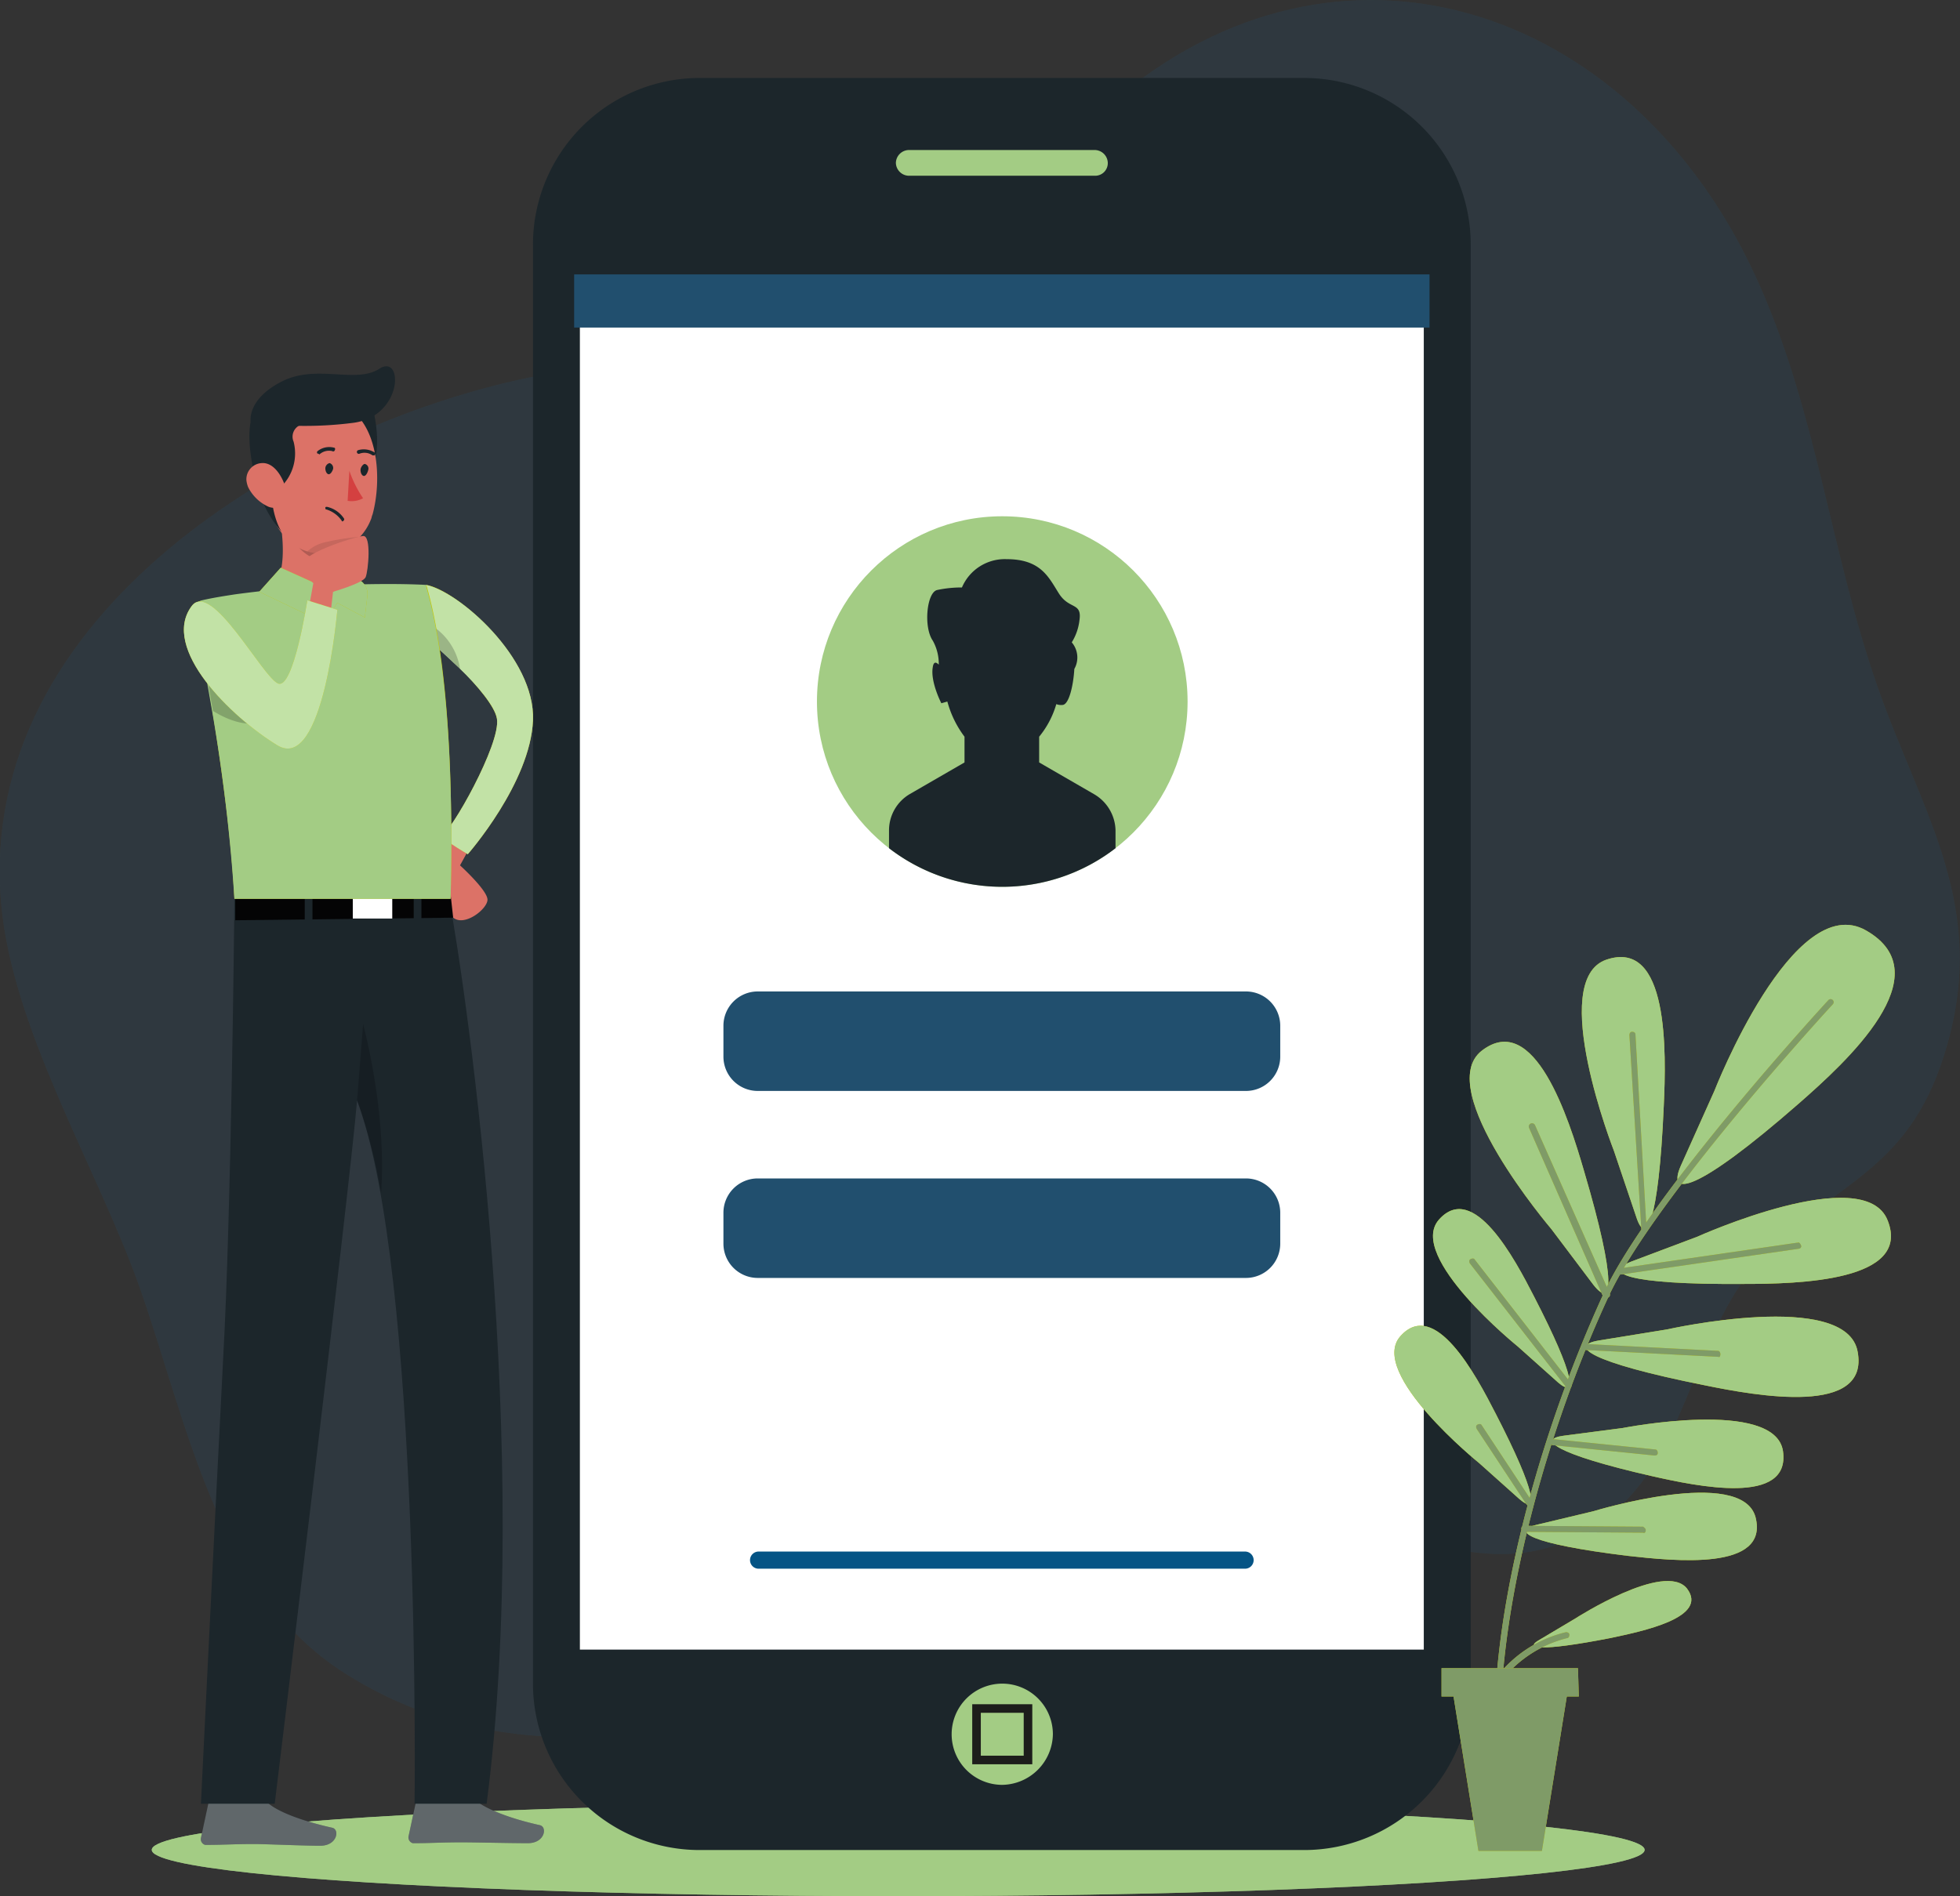 <svg id="Layer_1" data-name="Layer 1" xmlns="http://www.w3.org/2000/svg" viewBox="0 0 228.45 221.07"><rect x="0" y="0" width="228.45" height="221.07" fill="#333333" stroke="none"/><g id="freepik--background-simple--inject-1--inject-2" style="opacity:0.21"><path id="Path_9274" data-name="Path 9274" d="M258,99.84c-14-31.9-47.6-44-74.2-22.5-10.4,8.4-16.8,21.7-29.5,27-11.9,5-27,3.5-39.8,6.2-27.4,5.7-64.3,27.5-61.5,61.1,1.2,14.7,11.2,31,16.1,44.8,5.6,15.8,9,35.6,23.9,45.1,25.5,16.2,56.4,3,79.4-10.1,12.4-7,19.2-11.4,32.5-9,12.3,2.3,23.5,10.1,35.5.8,9.1-7,9.8-21.2,17.4-29.6,8.6-9.4,17.3-10.1,21.7-24.2,5.4-17.2-2.6-27.9-7.9-43.2S264.63,114.84,258,99.84Z" transform="translate(-52.88 -66.51)" style="fill:#214f6e"/><g id="Group_30970" data-name="Group 30970" style="opacity:0.7"><path id="Path_9275" data-name="Path 9275" d="M258,99.84c-14-31.9-47.6-44-74.2-22.5-10.4,8.4-16.8,21.7-29.5,27-11.9,5-27,3.5-39.8,6.2-27.4,5.7-64.3,27.5-61.5,61.1,1.2,14.7,11.2,31,16.1,44.8,5.6,15.8,9,35.6,23.9,45.1,25.5,16.2,56.4,3,79.4-10.1,12.4-7,19.2-11.4,32.5-9,12.3,2.3,23.5,10.1,35.5.8,9.1-7,9.8-21.2,17.4-29.6,8.6-9.4,17.3-10.1,21.7-24.2,5.4-17.2-2.6-27.9-7.9-43.2S264.63,114.84,258,99.84Z" transform="translate(-52.88 -66.51)" style="fill:#214f6e"/></g></g><g id="freepik--Shadow--inject-1--inject-2"><ellipse id="Ellipse_112" data-name="Ellipse 112" cx="104.69" cy="215.67" rx="87" ry="5.4" style="fill:#a3cc84"/><ellipse id="Ellipse_113" data-name="Ellipse 113" cx="104.69" cy="215.67" rx="87" ry="5.4" style="fill:#a3cc84;opacity:0.8;isolation:isolate"/></g><path id="Rectangle_9583" data-name="Rectangle 9583" d="M134.4,75.6h70.5A19.42,19.42,0,0,1,224.3,95V262.8a19.42,19.42,0,0,1-19.4,19.4H134.4A19.42,19.42,0,0,1,115,262.8V95.1A19.44,19.44,0,0,1,134.4,75.6Z" transform="translate(-52.88 -66.51)" style="fill:#1c262b"/><rect id="Rectangle_9584" data-name="Rectangle 9584" x="66.92" y="31.79" width="99.7" height="161.2" style="fill:#fff;stroke:#1c262b;stroke-miterlimit:10;stroke-width:1.337px"/><circle id="Ellipse_114" data-name="Ellipse 114" cx="116.82" cy="81.79" r="21.6" style="fill:#a3cc84"/><path id="Path_9276" data-name="Path 9276" d="M198,249.4H141.3a1,1,0,0,1-1-1h0a1,1,0,0,1,1-1H198a1,1,0,0,1,1,1h0a1,1,0,0,1-1,1Z" transform="translate(-52.88 -66.51)" style="fill:#055485"/><path id="Rectangle_9585" data-name="Rectangle 9585" d="M141.2,182.1h56.9a4,4,0,0,1,4,4v3.6a4,4,0,0,1-4,4H141.2a4,4,0,0,1-4-4v-3.6A4,4,0,0,1,141.2,182.1Z" transform="translate(-52.88 -66.51)" style="fill:#214f6e"/><path id="Rectangle_9586" data-name="Rectangle 9586" d="M141.2,203.9h56.9a4,4,0,0,1,4,4v3.6a4,4,0,0,1-4,4H141.2a4,4,0,0,1-4-4v-3.6A4,4,0,0,1,141.2,203.9Z" transform="translate(-52.88 -66.51)" style="fill:#214f6e"/><path id="Path_9277" data-name="Path 9277" d="M180.4,159.1l-6.4-3.7v-3a10.67,10.67,0,0,0,2-3.8,1.48,1.48,0,0,0,.7.1c.8,0,1.3-2.4,1.4-4.2a2.72,2.72,0,0,0-.3-3.1,6.22,6.22,0,0,0,.9-2.6c.3-2.1-1.2-1.2-2.4-3.1s-2.1-4-6.1-4A5.43,5.43,0,0,0,165,135a13.58,13.58,0,0,0-2.9.3c-1.2.3-1.6,4.3-.5,5.9a5.55,5.55,0,0,1,.7,2.8c-.3-.3-.6-.4-.7.3-.3,1.7,1,4.2,1,4.2l.7-.2a12,12,0,0,0,2,4.1v3l-6.4,3.7a4.91,4.91,0,0,0-2.4,4.2v2.1a21.61,21.61,0,0,0,26.4,0v-2.1A5,5,0,0,0,180.4,159.1Z" transform="translate(-52.88 -66.51)" style="fill:#1c262b"/><rect id="Rectangle_9587" data-name="Rectangle 9587" x="66.92" y="31.99" width="99.7" height="6.2" style="fill:#214f6e"/><path id="Path_9284" data-name="Path 9284" d="M180.5,87H158.8a1.54,1.54,0,0,1-1.5-1.5h0a1.54,1.54,0,0,1,1.5-1.5h21.7a1.54,1.54,0,0,1,1.5,1.5h0a1.47,1.47,0,0,1-1.5,1.5Z" transform="translate(-52.88 -66.51)" style="fill:#a3cc84"/><path id="Path_9285" data-name="Path 9285" d="M175.6,268.7a5.9,5.9,0,1,0-5.9,5.9h0A6,6,0,0,0,175.6,268.7Z" transform="translate(-52.88 -66.51)" style="fill:#a3cc84"/><rect id="Rectangle_9588" data-name="Rectangle 9588" x="113.82" y="199.19" width="6" height="6" style="fill:#a3cc84;stroke:#1d1d1b;stroke-miterlimit:10"/><path id="Path_9286" data-name="Path 9286" d="M241,200.7s-7.8-19.9-.9-22.3c7.3-2.5,7,10.7,6.7,17.1-.6,13.7-2.1,16.3-3.2,12.9Zm-2.4,15.6c2.2,2.8,2.8-.1-1.1-13.3-1.8-6.2-5.8-18.7-11.9-14-5.8,4.5,8.1,20.8,8.1,20.8Zm-4.1,11.4c2.1,1.8,2.1-.5-2.8-10-2.3-4.5-7.1-13.5-11.1-9-3.8,4.3,9.2,14.8,9.2,14.8ZM230,241.3c2.1,1.8,2.1-.5-2.8-10-2.3-4.5-7.1-13.5-11.1-9-3.8,4.3,9.2,14.8,9.2,14.8Zm13-27.7c-3.3,1.3-.7,2.7,13.1,2.6,6.4,0,19.6-.3,16.8-7.4-2.7-6.9-22.2,1.9-22.2,1.9Zm-3.8,9.2c-3.5.6-1.2,2.5,12.3,5.2,6.3,1.3,19.3,3.6,17.9-3.9-1.3-7.3-22.2-2.6-22.2-2.6Zm-4.1,11.1c-3,.4-1.1,2.1,10.3,4.7,5.3,1.2,16.2,3.5,15.3-2.9-.9-6.2-18.7-2.7-18.7-2.7Zm-3.2,10.4c-2.9.7-.8,2.2,10.7,3.6,5.4.6,16.5,1.8,14.9-4.5-1.6-6-18.9-.7-18.9-.7Zm16.9-41.9c-1.7,3.8,1.8,3.2,13.7-7.2,5.6-4.9,16.8-15.1,7.9-20.2-8.5-4.9-17.7,18.7-17.7,18.7Zm-16.5,55.3c-1.8,1,0,1.4,8.2-.2,3.8-.8,11.6-2.4,9-5.8-2.6-3.2-13,3.5-13,3.5Z" transform="translate(-52.88 -66.51)" style="fill:#c5c800"/><path id="Path_9287" data-name="Path 9287" d="M241,200.7s-7.8-19.9-.9-22.3c7.3-2.5,7,10.7,6.7,17.1-.6,13.7-2.1,16.3-3.2,12.9Zm-2.4,15.6c2.2,2.8,2.8-.1-1.1-13.3-1.8-6.2-5.8-18.7-11.9-14-5.8,4.5,8.1,20.8,8.1,20.8Zm-4.1,11.4c2.1,1.8,2.1-.5-2.8-10-2.3-4.5-7.1-13.5-11.1-9-3.8,4.3,9.2,14.8,9.2,14.8ZM230,241.3c2.1,1.8,2.1-.5-2.8-10-2.3-4.5-7.1-13.5-11.1-9-3.8,4.3,9.2,14.8,9.2,14.8Zm13-27.7c-3.3,1.3-.7,2.7,13.1,2.6,6.4,0,19.6-.3,16.8-7.4-2.7-6.9-22.2,1.9-22.2,1.9Zm-3.8,9.2c-3.5.6-1.2,2.5,12.3,5.2,6.3,1.3,19.3,3.6,17.9-3.9-1.3-7.3-22.2-2.6-22.2-2.6Zm-4.1,11.1c-3,.4-1.1,2.1,10.3,4.7,5.3,1.2,16.2,3.5,15.3-2.9-.9-6.2-18.7-2.7-18.7-2.7Zm-3.2,10.4c-2.9.7-.8,2.2,10.7,3.6,5.4.6,16.5,1.8,14.9-4.5-1.6-6-18.9-.7-18.9-.7Zm16.9-41.9c-1.7,3.8,1.8,3.2,13.7-7.2,5.6-4.9,16.8-15.1,7.9-20.2-8.5-4.9-17.7,18.7-17.7,18.7Zm-16.5,55.3c-1.8,1,0,1.4,8.2-.2,3.8-.8,11.6-2.4,9-5.8-2.6-3.2-13,3.5-13,3.5Z" transform="translate(-52.88 -66.51)" style="fill:#a3cc84"/><path id="Path_9288" data-name="Path 9288" d="M244.5,210l-1.4-22.8m-3,30.3-8.6-19.6m31,13.9-20.7,3M235.7,228l-11.2-14.4m13.1,10,15.5.8M234,234.7l11.8,1.2m-14.7,5.8-5.9-8.8m5.2,11.9,13.9.1m-16.7,26c.2,0,.3-.2.3-.4-.9-13.3,4.2-35,12.5-52.9,5.3-11.4,25.9-33.8,26.1-34a.35.35,0,0,0-.5-.5h0c-.2.2-20.9,22.7-26.2,34.2-8.4,18.3-13.5,39.6-12.6,53.2.1.2.2.4.4.4Zm16.9-60.6c.2,0,.3-.2.3-.4l-1.3-22.8c0-.2-.2-.3-.4-.3h0c-.2,0-.3.2-.3.4l1.4,22.8c-.1.2.1.3.3.3Zm-4.2,7.5a.37.37,0,0,0,.2-.5l-8.7-19.6a.38.38,0,0,0-.7.3h0l8.6,19.6c.2.2.4.3.6.2Zm1.5-2.7,20.7-3c.2,0,.4-.2.3-.4s-.2-.4-.4-.3h-.1l-20.7,3c-.2,0-.3.2-.3.4a.46.46,0,0,0,.5.3Zm-5.9,13.2c.2-.1.2-.3.1-.5h0l-11.2-14.4c-.1-.2-.3-.2-.5-.1s-.2.3-.1.5h0l11.2,14.4a.37.37,0,0,0,.3.1c0,.1.1.1.2,0Zm17.5-3.9c0-.2-.1-.4-.3-.4l-15.4-.8c-.2,0-.3.2-.3.4a.27.27,0,0,0,.3.3l15.5.8h0c.1.1.2-.1.2-.3Zm-7.3,11.5c0-.2-.1-.4-.3-.4h0L234,234.3c-.2,0-.4.1-.4.3h0c0,.2.1.4.3.4l11.8,1.2h0c.3,0,.4-.1.4-.3ZM231.3,242c.2-.1.2-.3.1-.5l-5.8-8.8c-.1-.2-.3-.2-.5-.1s-.2.3-.1.5l5.8,8.8c.1.1.2.2.3.2a.31.31,0,0,1,.2-.1Zm13.4,2.9c0-.2-.2-.3-.3-.4l-13.9-.1h0a.32.32,0,0,0-.3.3c0,.2.1.3.3.4h0l13.9.1h0c.1.1.3-.1.3-.3ZM226,265.7a14,14,0,0,1,9.5-8.2c.2,0,.3-.2.3-.4s-.2-.3-.4-.3a14.43,14.43,0,0,0-10,8.6.37.37,0,0,0,.2.5h.1c.2.1.3,0,.3-.2Zm1.6,5.2c.2,0,.3-.2.3-.4-.9-13.3,4.2-35,12.5-52.9,5.3-11.4,25.9-33.8,26.1-34a.35.35,0,0,0-.5-.5h0c-.2.2-20.9,22.7-26.2,34.2-8.4,18.3-13.5,39.6-12.6,53.2.1.2.2.4.4.4Zm16.9-60.6c.2,0,.3-.2.3-.4l-1.3-22.8c0-.2-.2-.3-.4-.3h0c-.2,0-.3.2-.3.4l1.4,22.8c-.1.2.1.3.3.3Zm-4.2,7.5a.37.37,0,0,0,.2-.5l-8.7-19.6c-.1-.2-.3-.2-.5-.2a.4.4,0,0,0-.2.4l8.6,19.6q.3.45.6.3Zm1.5-2.7,20.7-3c.2,0,.4-.2.3-.4s-.2-.4-.4-.3h-.1l-20.7,3c-.2,0-.3.2-.3.4a.46.46,0,0,0,.5.3Zm-5.9,13.2c.2-.1.2-.3.1-.5h0l-11.2-14.4c-.1-.2-.3-.2-.5-.1s-.2.3-.1.5l11.2,14.4a.37.37,0,0,0,.3.1c.1.1.1.1.2,0Zm17.5-3.9c0-.2-.1-.4-.3-.4l-15.4-.8c-.2,0-.3.2-.3.4a.27.27,0,0,0,.3.3l15.5.8h0c.1.1.2-.1.2-.3Zm-7.3,11.5c0-.2-.1-.4-.3-.4h0L234,234.3c-.2,0-.4.1-.4.3h0c0,.2.1.4.3.4l11.8,1.2h0c.3,0,.4-.1.4-.3ZM231.3,242c.2-.1.2-.3.1-.5l-5.8-8.8c-.1-.2-.3-.2-.5-.1s-.2.3-.1.5l5.8,8.8c.1.1.2.2.3.2a.31.31,0,0,1,.2-.1Zm13.4,2.9c0-.2-.2-.3-.3-.4l-13.9-.1h0a.32.32,0,0,0-.3.3c0,.2.1.3.3.4h0l13.9.1h0c.2.1.3-.1.3-.3ZM226,265.7a14,14,0,0,1,9.5-8.2c.2,0,.3-.2.3-.4s-.2-.3-.4-.3a14.43,14.43,0,0,0-10,8.6.37.37,0,0,0,.2.5h.1c.2.1.3,0,.3-.2Z" transform="translate(-52.88 -66.51)" style="fill:#c5c800"/><path id="Path_9289" data-name="Path 9289" d="M244.5,210l-1.4-22.8m-3,30.3-8.6-19.6m31,13.9-20.7,3M235.7,228l-11.2-14.4m13.1,10,15.5.8M234,234.7l11.8,1.2m-14.7,5.8-5.9-8.8m5.2,11.9,13.9.1m-16.7,26c.2,0,.3-.2.3-.4-.9-13.3,4.2-35,12.5-52.9,5.3-11.4,25.9-33.8,26.1-34a.35.35,0,0,0-.5-.5h0c-.2.2-20.9,22.7-26.2,34.2-8.4,18.3-13.5,39.6-12.6,53.2.1.2.2.4.4.4Zm16.9-60.6c.2,0,.3-.2.3-.4l-1.3-22.8c0-.2-.2-.3-.4-.3h0c-.2,0-.3.2-.3.4l1.4,22.8c-.1.2.1.3.3.3Zm-4.2,7.5a.37.37,0,0,0,.2-.5l-8.7-19.6a.38.38,0,0,0-.7.3h0l8.6,19.6c.2.2.4.3.6.2Zm1.5-2.7,20.7-3c.2,0,.4-.2.3-.4s-.2-.4-.4-.3h-.1l-20.7,3c-.2,0-.3.2-.3.4a.46.46,0,0,0,.5.3Zm-5.9,13.2c.2-.1.2-.3.1-.5h0l-11.2-14.4c-.1-.2-.3-.2-.5-.1s-.2.3-.1.5h0l11.2,14.4a.37.37,0,0,0,.3.1c0,.1.1.1.2,0Zm17.5-3.9c0-.2-.1-.4-.3-.4l-15.4-.8c-.2,0-.3.2-.3.4a.27.27,0,0,0,.3.3l15.5.8h0c.1.1.2-.1.2-.3Zm-7.3,11.5c0-.2-.1-.4-.3-.4h0L234,234.3c-.2,0-.4.1-.4.3h0c0,.2.1.4.3.4l11.8,1.2h0c.3,0,.4-.1.4-.3ZM231.3,242c.2-.1.2-.3.1-.5l-5.8-8.8c-.1-.2-.3-.2-.5-.1s-.2.3-.1.5l5.8,8.8c.1.1.2.2.3.2a.31.31,0,0,1,.2-.1Zm13.4,2.9c0-.2-.2-.3-.3-.4l-13.9-.1h0a.32.32,0,0,0-.3.3c0,.2.1.3.3.4h0l13.9.1h0c.1.1.3-.1.3-.3ZM226,265.7a14,14,0,0,1,9.5-8.2c.2,0,.3-.2.3-.4s-.2-.3-.4-.3a14.43,14.43,0,0,0-10,8.6.37.37,0,0,0,.2.5h.1c.2.1.3,0,.3-.2Zm1.6,5.2c.2,0,.3-.2.3-.4-.9-13.3,4.2-35,12.5-52.9,5.3-11.4,25.9-33.8,26.1-34a.35.35,0,0,0-.5-.5h0c-.2.2-20.9,22.7-26.2,34.2-8.4,18.3-13.5,39.6-12.6,53.2.1.2.2.4.4.4Zm16.9-60.6c.2,0,.3-.2.3-.4l-1.3-22.8c0-.2-.2-.3-.4-.3h0c-.2,0-.3.2-.3.4l1.4,22.8c-.1.2.1.3.3.3Zm-4.2,7.5a.37.37,0,0,0,.2-.5l-8.7-19.6c-.1-.2-.3-.2-.5-.2a.4.4,0,0,0-.2.4l8.6,19.6q.3.45.6.3Zm1.5-2.7,20.7-3c.2,0,.4-.2.3-.4s-.2-.4-.4-.3h-.1l-20.7,3c-.2,0-.3.2-.3.4a.46.46,0,0,0,.5.3Zm-5.9,13.2c.2-.1.2-.3.1-.5h0l-11.2-14.4c-.1-.2-.3-.2-.5-.1s-.2.3-.1.5l11.2,14.4a.37.37,0,0,0,.3.1c.1.1.1.1.2,0Zm17.5-3.9c0-.2-.1-.4-.3-.4l-15.4-.8c-.2,0-.3.2-.3.4a.27.27,0,0,0,.3.3l15.5.8h0c.1.1.2-.1.2-.3Zm-7.3,11.5c0-.2-.1-.4-.3-.4h0L234,234.3c-.2,0-.4.1-.4.3h0c0,.2.1.4.3.4l11.8,1.2h0c.3,0,.4-.1.4-.3ZM231.3,242c.2-.1.2-.3.1-.5l-5.8-8.8c-.1-.2-.3-.2-.5-.1s-.2.3-.1.5l5.8,8.8c.1.1.2.2.3.2a.31.31,0,0,1,.2-.1Zm13.4,2.9c0-.2-.2-.3-.3-.4l-13.9-.1h0a.32.32,0,0,0-.3.3c0,.2.1.3.3.4h0l13.9.1h0c.2.1.3-.1.3-.3ZM226,265.7a14,14,0,0,1,9.5-8.2c.2,0,.3-.2.3-.4s-.2-.3-.4-.3a14.43,14.43,0,0,0-10,8.6.37.37,0,0,0,.2.5h.1c.2.1.3,0,.3-.2Z" transform="translate(-52.88 -66.51)" style="fill:#7f9b67"/><path id="Path_9290" data-name="Path 9290" d="M236.8,261H220.9v3.3h1.4l2.9,18h7.4l2.9-18h1.4Z" transform="translate(-52.88 -66.51)" style="fill:#c5c800"/><path id="Path_9291" data-name="Path 9291" d="M236.8,261H220.9v3.3h1.4l2.9,18h7.4l2.9-18h1.4Z" transform="translate(-52.88 -66.51)" style="fill:#7f9b67"/><path id="Path_9240" data-name="Path 9240" d="M83.3,276.3H77.6c-.2,0-.4.1-.4.3l-.9,4.2a.69.69,0,0,0,.5.8H77c1.8,0,3.2-.1,5.5-.1,1.4,0,5.7.2,7.7.2s2.3-1.9,1.4-2.1c-3.6-.8-6.4-1.9-7.5-2.9a.91.91,0,0,0-.8-.4Z" transform="translate(-52.88 -66.51)" style="fill:#1c262b"/><path id="Path_9241" data-name="Path 9241" d="M107.5,276.1h-5.7c-.2,0-.4.1-.4.3l-.9,4.2a.69.69,0,0,0,.5.8h.2c1.8,0,3.2-.1,5.5-.1,1.4,0,5.7.1,7.7.1s2.3-1.9,1.4-2.1c-3.6-.8-6.3-1.9-7.5-2.9A1.14,1.14,0,0,0,107.5,276.1Z" transform="translate(-52.88 -66.51)" style="fill:#1c262b"/><path id="Path_9242" data-name="Path 9242" d="M83.3,276.3H77.6c-.2,0-.4.1-.4.3l-.9,4.2a.69.69,0,0,0,.5.8H77c1.8,0,3.2-.1,5.5-.1,1.4,0,5.7.2,7.7.2s2.3-1.9,1.4-2.1c-3.6-.8-6.4-1.9-7.5-2.9a.91.91,0,0,0-.8-.4Z" transform="translate(-52.88 -66.51)" style="fill:#fff;opacity:0.3;isolation:isolate"/><path id="Path_9243" data-name="Path 9243" d="M107.5,276.1h-5.7c-.2,0-.4.1-.4.3l-.9,4.2a.69.69,0,0,0,.5.8h.2c1.8,0,3.2-.1,5.5-.1,1.4,0,5.7.1,7.7.1s2.3-1.9,1.4-2.1c-3.6-.8-6.3-1.9-7.5-2.9A1.14,1.14,0,0,0,107.5,276.1Z" transform="translate(-52.88 -66.51)" style="fill:#fff;opacity:0.3;isolation:isolate"/><path id="Path_9244" data-name="Path 9244" d="M108.2,164.3l-1.7,3.1s3.2,2.9,3.2,4-2.8,3.3-4.1,2a14.47,14.47,0,0,1-3-5.6c0-.7,1.3-1.5,1.3-1.5l2.5-4.5Z" transform="translate(-52.88 -66.51)" style="fill:#dc7267"/><path id="Path_9245" data-name="Path 9245" d="M102.6,134.7c3.6.7,12.7,8.5,12.4,15.8s-7.6,15.6-7.6,15.6-3.9-2.3-3-2.3,6.9-10.6,6.4-13.5-8.2-9.6-8.2-9.6Z" transform="translate(-52.88 -66.51)" style="fill:#c5c800"/><path id="Path_9246" data-name="Path 9246" d="M115,150.5c-.3,7.3-7.6,15.6-7.6,15.6s-3.9-2.3-3-2.3,6.9-10.6,6.4-13.5c-.2-1.4-2.3-3.9-4.4-5.9s-3.9-3.6-3.9-3.6v-6.1C106.3,135.4,115.3,143.2,115,150.5Z" transform="translate(-52.88 -66.51)" style="fill:#c2e2a6"/><path id="Path_9247" data-name="Path 9247" d="M106.5,144.5c-2-2-3.9-3.6-3.9-3.6v-1.8A7.25,7.25,0,0,1,106.5,144.5Z" transform="translate(-52.88 -66.51)" style="fill:#040405;opacity:0.2;isolation:isolate"/><path id="Path_9248" data-name="Path 9248" d="M80.2,170.5h24.9c2.4,12.9,9.8,65.5,4.5,106.3h-8.4s.8-62-6.7-82c-.9,10.7-9.6,82-9.6,82H76.3s1.3-26.8,2.6-52.1C79.8,208.7,80.2,173.8,80.2,170.5Z" transform="translate(-52.88 -66.51)" style="fill:#1c262b"/><path id="Path_9249" data-name="Path 9249" d="M94.5,194.8a65.88,65.88,0,0,1,2.8,10.8c.7-9.5-2.1-19.7-2.1-19.7Z" transform="translate(-52.88 -66.51)" style="fill:#040405;opacity:0.2;isolation:isolate"/><path id="Path_9250" data-name="Path 9250" d="M105.4,170.8H80.3v3l25.4-.3Z" transform="translate(-52.88 -66.51)" style="fill:#040405"/><rect id="Rectangle_9580" data-name="Rectangle 9580" x="35.52" y="102.99" width="0.9" height="5.3" style="fill:#1c262b"/><rect id="Rectangle_9581" data-name="Rectangle 9581" x="48.22" y="102.99" width="0.9" height="5.3" style="fill:#1c262b"/><rect id="Rectangle_9582" data-name="Rectangle 9582" x="41.12" y="103.79" width="4.6" height="3.3" style="fill:#fff"/><path id="Path_9251" data-name="Path 9251" d="M105.4,171.3H80.2c-.6-12.2-3.7-28.8-4.6-33.3a1.24,1.24,0,0,1,.9-1.4c1.3-.3,2.6-.5,3.9-.7a133.44,133.44,0,0,1,17.9-1.2c2.7,0,4.3.1,4.3.1C105.7,145.6,105.6,163.2,105.4,171.3Z" transform="translate(-52.88 -66.51)" style="fill:#c5c800"/><path id="Path_9252" data-name="Path 9252" d="M105.4,171.3H80.2a204.22,204.22,0,0,0-2.6-21.9c-.9-5.2-1.7-9.5-2.1-11.5v-.3a1.17,1.17,0,0,1,.9-1.1c1.3-.3,2.6-.5,3.9-.7a133.44,133.44,0,0,1,17.9-1.2c2.7,0,4.3.1,4.3.1C105.7,145.6,105.6,163.2,105.4,171.3Z" transform="translate(-52.88 -66.51)" style="fill:#a3cc84"/><path id="Path_9254" data-name="Path 9254" d="M84.6,135.2c2.2,2,7.4,1.2,7.4,1.2s3.3-.9,2.6-1.9a3.7,3.7,0,0,1-3.3-2.4,5.5,5.5,0,0,1-.2-2.2,5,5,0,0,1,.2-1.2l-6.5-4.8C85.7,127,86.7,132.9,84.6,135.2Z" transform="translate(-52.88 -66.51)" style="fill:#dc7267"/><path id="Path_9255" data-name="Path 9255" d="M86.3,126.9a5.42,5.42,0,0,0,5.1,5.2,5.5,5.5,0,0,1-.2-2.2Z" transform="translate(-52.88 -66.51)" style="fill:#040405;opacity:0.2;isolation:isolate"/><path id="Path_9256" data-name="Path 9256" d="M85.6,132.7l6.2,2.8.4-2.3,2.3.8a1.88,1.88,0,0,1,1.2,2l-.3,2.5-3.2-1.7-1.6,2.3-7.5-3.6Z" transform="translate(-52.88 -66.51)" style="fill:#c5c800"/><path id="Path_9257" data-name="Path 9257" d="M85.6,132.7l6.2,2.8.4-2.3,2.3.8a1.88,1.88,0,0,1,1.2,2l-.3,2.5-3.2-1.7-1.6,2.3-7.5-3.6Z" transform="translate(-52.88 -66.51)" style="fill:#a3cc84"/><path id="Path_9258" data-name="Path 9258" d="M96.3,114s1.8,6.1-1.2,9-4.5-8.8-4.5-8.8Z" transform="translate(-52.88 -66.51)" style="fill:#1c262b"/><path id="Path_9259" data-name="Path 9259" d="M96.3,126.5c-.1.2-.1.4-.2.6a6.26,6.26,0,0,1-3.2,3.4,6.07,6.07,0,0,1-4.2.3,5.63,5.63,0,0,1-2.6-1.7c-2.2-2.4-2-5.1-2.1-9.6a6.17,6.17,0,0,1,6-6.4,6.71,6.71,0,0,1,2.8.6C97.1,115.7,97.4,122.5,96.3,126.5Z" transform="translate(-52.88 -66.51)" style="fill:#dc7267"/><path id="Path_9260" data-name="Path 9260" d="M90.8,121.1c0,.4.2.7.4.7s.4-.3.5-.6a.6.6,0,0,0-.4-.7A.65.65,0,0,0,90.8,121.1Z" transform="translate(-52.88 -66.51)" style="fill:#1c262b"/><path id="Path_9261" data-name="Path 9261" d="M94.9,121.3c0,.4.2.7.4.7s.4-.3.5-.7a.55.55,0,0,0-.4-.7C95.2,120.6,94.9,121,94.9,121.3Z" transform="translate(-52.88 -66.51)" style="fill:#1c262b"/><path id="Path_9262" data-name="Path 9262" d="M93.6,121.4a13.69,13.69,0,0,0,1.6,3.2,2.78,2.78,0,0,1-1.8.3Z" transform="translate(-52.88 -66.51)" style="fill:#d44040"/><path id="Path_9263" data-name="Path 9263" d="M96.5,119.6h-.2a1.6,1.6,0,0,0-1.5-.2.22.22,0,0,1-.2-.4h0a2.36,2.36,0,0,1,2,.3c.1,0,.1.1-.1.3h0C96.6,119.5,96.6,119.6,96.5,119.6Z" transform="translate(-52.88 -66.51)" style="fill:#1c262b"/><path id="Path_9264" data-name="Path 9264" d="M90,119.4h-.1a.19.19,0,0,1,0-.3h0a2.18,2.18,0,0,1,1.9-.4c.1,0,.2.1.1.3h0a.19.19,0,0,1-.3.1h0a1.67,1.67,0,0,0-1.5.4Z" transform="translate(-52.88 -66.51)" style="fill:#1c262b"/><path id="Path_9265" data-name="Path 9265" d="M87.5,114.1l.3,2a1.47,1.47,0,0,0-.7,1.9,5.45,5.45,0,0,1-1.5,5.3.58.58,0,0,0-.7-.6c-.7.1-.4,3.9.8,5.8a13.07,13.07,0,0,1-2.9-5.6c-1-3.7-1.1-6.7-.4-8.2Z" transform="translate(-52.88 -66.51)" style="fill:#1c262b"/><path id="Path_9266" data-name="Path 9266" d="M81.8,123.3a4.89,4.89,0,0,0,2.4,2.3c1.4.5,2.3-.7,2-2.1-.3-1.2-1.3-3.1-2.8-3a1.89,1.89,0,0,0-1.8,2,3.09,3.09,0,0,0,.2.8Z" transform="translate(-52.88 -66.51)" style="fill:#dc7267"/><path id="Path_9267" data-name="Path 9267" d="M92.8,127.3a.1.1,0,0,1-.1-.1,3.38,3.38,0,0,0-1.8-1.3c-.1,0-.1-.1-.1-.2h0c0-.1.1-.1.2-.1h0a3.23,3.23,0,0,1,2,1.4c0,.1,0,.2-.2.3Z" transform="translate(-52.88 -66.51)" style="fill:#1c262b"/><path id="Path_9268" data-name="Path 9268" d="M82.1,115.7s-.5-2.6,3.6-4.7,8.6.3,11.4-1.5,2.8,5.5-3,6.3A43.78,43.78,0,0,1,82.1,115.7Z" transform="translate(-52.88 -66.51)" style="fill:#1c262b"/><path id="Path_9269" data-name="Path 9269" d="M94.8,129.1a6.22,6.22,0,0,1-1.9,1.4,6.07,6.07,0,0,1-4.2.3,4.59,4.59,0,0,1,2.2-1.1A26.29,26.29,0,0,1,94.8,129.1Z" transform="translate(-52.88 -66.51)" style="fill:#040405;opacity:0.1;isolation:isolate"/><path id="Path_9270" data-name="Path 9270" d="M88.8,137.8l.6-3.3s-1.3-1.2-1.1-2.4,5.9-3,6.9-3.1.6,4.1.3,4.8-3.8,1.7-3.8,1.7l-.4,3.5Z" transform="translate(-52.88 -66.51)" style="fill:#dc7267"/><path id="Path_9271" data-name="Path 9271" d="M84,150.4c-2,1.1-4.5.1-6.3-1-.9-5.2-1.7-9.5-2.1-11.5v-.3C79.7,141.8,86.3,149.1,84,150.4Z" transform="translate(-52.88 -66.51)" style="fill:#040405;opacity:0.2;isolation:isolate"/><path id="Path_9272" data-name="Path 9272" d="M75.2,137.2c-3.6,4.9,4.6,12.9,10,16.2s7-15.8,7-15.8l-3.5-1.1s-1.6,10.4-3.4,9.7S77.5,134,75.2,137.2Z" transform="translate(-52.88 -66.51)" style="fill:#c5c800"/><path id="Path_9273" data-name="Path 9273" d="M75.2,137.2c-3.6,4.9,4.6,12.9,10,16.2s7-15.8,7-15.8l-3.5-1.1s-1.6,10.4-3.4,9.7S77.5,134,75.2,137.2Z" transform="translate(-52.88 -66.51)" style="fill:#c2e2a6"/></svg>